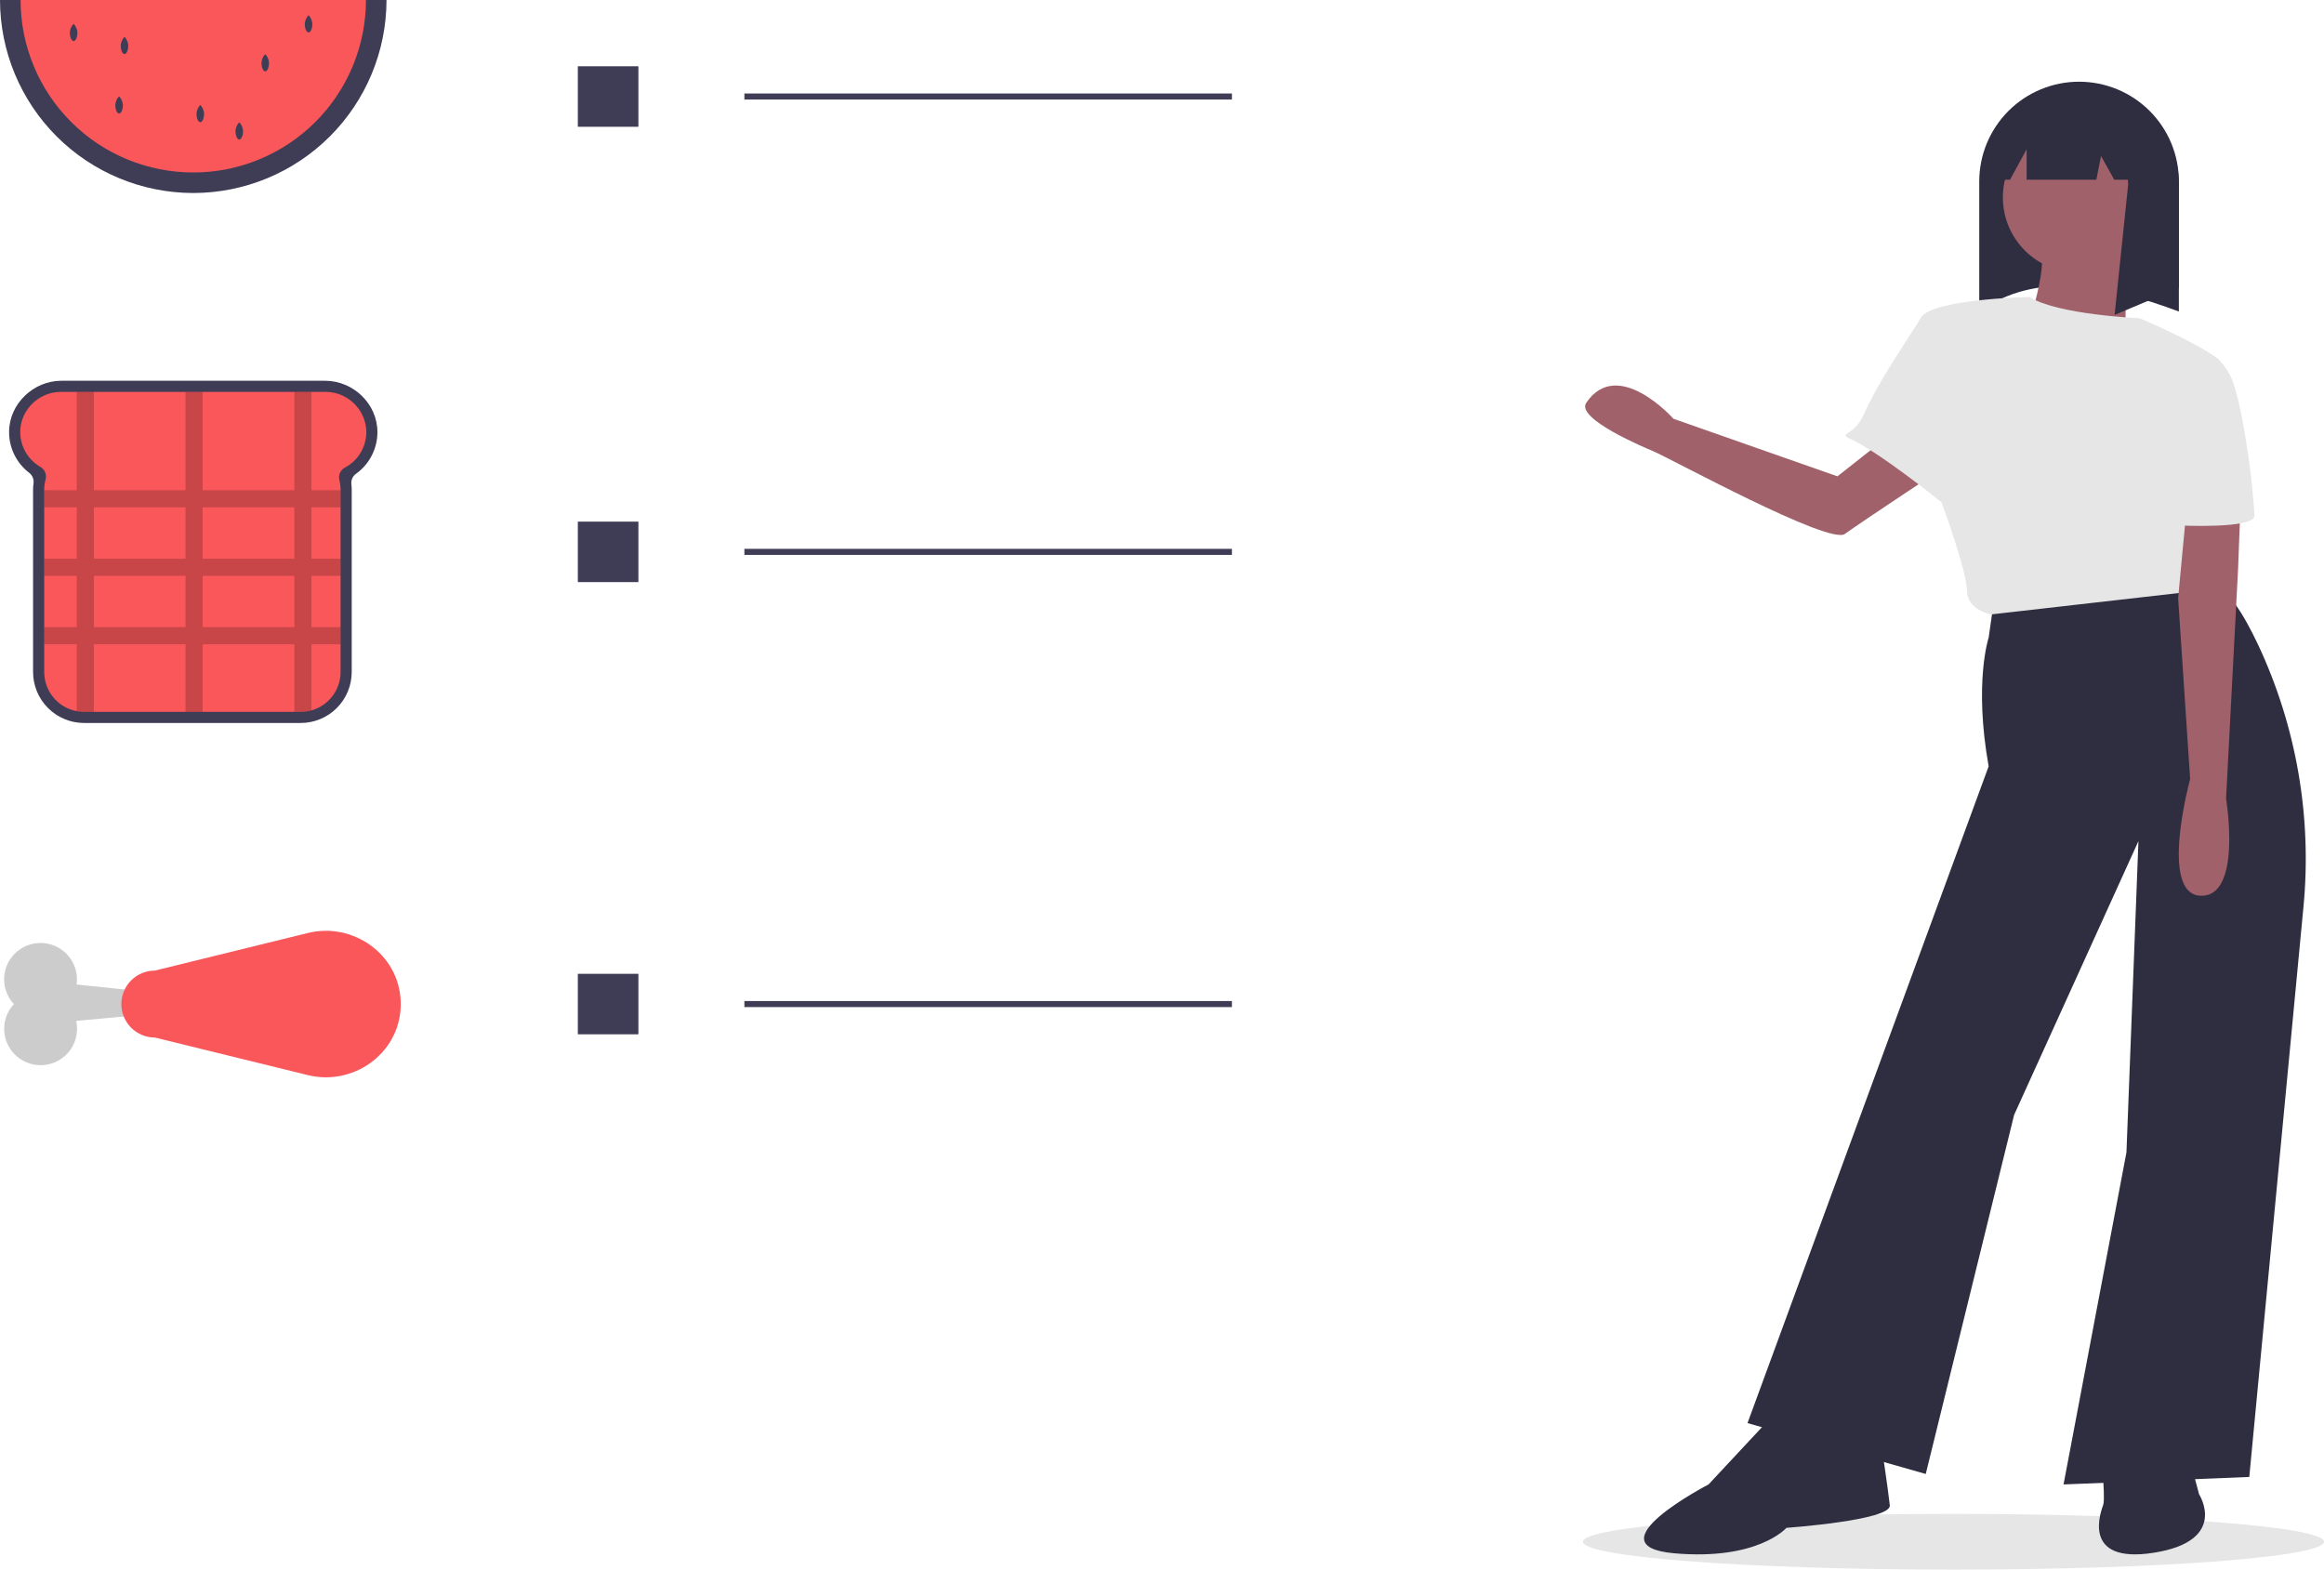 <svg width="114" height="77" viewBox="0 0 114 77" fill="none" xmlns="http://www.w3.org/2000/svg">
<g clip-path="url(#clip0)">
<path d="M95.823 77C105.862 77 114 76.388 114 75.633C114 74.878 105.862 74.266 95.823 74.266C85.785 74.266 77.647 74.878 77.647 75.633C77.647 76.388 85.785 77 95.823 77Z" fill="#E6E6E6"/>
<path d="M18.514 21.207C18.52 19.816 17.333 18.678 15.941 18.678H3.017C1.646 18.678 0.462 19.797 0.446 21.166C0.441 21.556 0.526 21.941 0.696 22.291C0.865 22.641 1.114 22.948 1.422 23.186C1.501 23.245 1.563 23.323 1.602 23.413C1.641 23.504 1.656 23.603 1.645 23.701C1.63 23.811 1.622 23.923 1.622 24.035V32.965C1.622 33.293 1.687 33.619 1.813 33.922C1.939 34.226 2.123 34.502 2.356 34.734C2.589 34.967 2.865 35.151 3.169 35.277C3.473 35.403 3.799 35.467 4.128 35.467H14.748C15.412 35.467 16.05 35.204 16.52 34.734C16.989 34.265 17.253 33.628 17.253 32.965V24.035C17.253 23.937 17.248 23.839 17.236 23.742C17.226 23.646 17.242 23.549 17.282 23.46C17.323 23.372 17.386 23.296 17.465 23.241C17.788 23.009 18.052 22.704 18.234 22.35C18.417 21.997 18.512 21.605 18.514 21.207Z" fill="#3F3D56"/>
<path d="M17.954 20.962C17.89 20.478 17.65 20.034 17.281 19.714C16.911 19.393 16.438 19.219 15.948 19.224H3.013C2.556 19.22 2.111 19.372 1.752 19.654C1.392 19.937 1.14 20.333 1.037 20.778C0.949 21.187 0.993 21.614 1.163 21.996C1.333 22.379 1.62 22.697 1.983 22.906C2.087 22.966 2.169 23.059 2.215 23.171C2.262 23.282 2.269 23.405 2.237 23.522C2.191 23.689 2.168 23.862 2.168 24.035V32.964C2.169 33.42 2.328 33.862 2.62 34.214C2.911 34.565 3.316 34.803 3.765 34.888C3.885 34.91 4.006 34.922 4.128 34.922H14.748C14.928 34.922 15.106 34.897 15.278 34.849C15.69 34.733 16.052 34.486 16.31 34.146C16.567 33.806 16.707 33.391 16.707 32.965V24.035C16.707 23.872 16.687 23.71 16.647 23.553C16.636 23.509 16.63 23.464 16.63 23.419C16.63 23.321 16.657 23.224 16.708 23.139C16.759 23.055 16.832 22.985 16.919 22.939L16.92 22.938C17.272 22.752 17.559 22.463 17.744 22.11C17.928 21.758 18.002 21.357 17.954 20.962Z" fill="#FA575A"/>
<path opacity="0.2" d="M16.707 24.89V24.05H15.278V19.224H14.438V24.05H9.942V19.224H9.102V24.05H4.606V19.224H3.765V24.05H2.168V24.89H3.765V27.408H2.168V28.248H3.765V30.766H2.168V31.606H3.765V34.888C3.885 34.91 4.006 34.922 4.128 34.922H4.606V31.606H9.102V34.922H9.942V31.606H14.438V34.922H14.748C14.928 34.922 15.106 34.897 15.278 34.849V31.606H16.707V30.766H15.278V28.248H16.707V27.408H15.278V24.89H16.707ZM4.606 24.89H9.102V27.408H4.606V24.89ZM4.606 30.766V28.248H9.102V30.766H4.606ZM14.438 30.766H9.942V28.248H14.438V30.766ZM14.438 27.408H9.942V24.89H14.438V27.408Z" fill="black"/>
<path d="M18.455 0C18.455 1.177 18.223 2.343 17.772 3.431C17.321 4.519 16.66 5.507 15.826 6.339C14.993 7.172 14.003 7.832 12.915 8.283C11.826 8.733 10.659 8.965 9.48 8.965C8.301 8.965 7.134 8.733 6.045 8.283C4.956 7.832 3.967 7.172 3.133 6.339C2.3 5.507 1.639 4.519 1.188 3.431C0.737 2.343 0.505 1.177 0.505 0H18.455Z" fill="#FA575A"/>
<path d="M3.797 1.591C3.797 1.826 3.714 2.016 3.611 2.016C3.509 2.016 3.425 1.826 3.425 1.591C3.437 1.433 3.502 1.283 3.611 1.167C3.72 1.283 3.786 1.433 3.797 1.591Z" fill="#3F3D56"/>
<path d="M13.197 3.077C13.197 3.311 13.114 3.501 13.011 3.501C12.909 3.501 12.826 3.311 12.826 3.077C12.837 2.918 12.902 2.769 13.011 2.653C13.12 2.769 13.186 2.918 13.197 3.077Z" fill="#3F3D56"/>
<path d="M6.293 2.228C6.293 2.462 6.21 2.652 6.107 2.652C6.005 2.652 5.922 2.462 5.922 2.228C5.933 2.07 5.998 1.92 6.107 1.804C6.216 1.92 6.282 2.07 6.293 2.228Z" fill="#3F3D56"/>
<path d="M10.011 5.57C10.011 5.805 9.928 5.995 9.825 5.995C9.722 5.995 9.639 5.805 9.639 5.57C9.65 5.412 9.716 5.262 9.825 5.146C9.934 5.262 10 5.412 10.011 5.57Z" fill="#3F3D56"/>
<path d="M6.028 5.146C6.028 5.38 5.945 5.57 5.842 5.57C5.739 5.57 5.656 5.38 5.656 5.146C5.667 4.987 5.733 4.837 5.842 4.721C5.951 4.837 6.016 4.987 6.028 5.146Z" fill="#3F3D56"/>
<path d="M15.322 1.167C15.322 1.401 15.239 1.591 15.136 1.591C15.033 1.591 14.95 1.401 14.95 1.167C14.961 1.008 15.027 0.859 15.136 0.743C15.245 0.859 15.31 1.008 15.322 1.167Z" fill="#3F3D56"/>
<path d="M11.923 6.419C11.923 6.653 11.84 6.843 11.737 6.843C11.634 6.843 11.551 6.653 11.551 6.419C11.562 6.26 11.628 6.111 11.737 5.995C11.846 6.111 11.912 6.26 11.923 6.419Z" fill="#3F3D56"/>
<path d="M9.48 9.469C6.966 9.466 4.557 8.468 2.78 6.693C1.003 4.917 0.003 2.511 0 0H1.009C1.009 1.111 1.228 2.211 1.654 3.238C2.08 4.265 2.704 5.197 3.49 5.983C4.277 6.769 5.21 7.392 6.238 7.817C7.266 8.243 8.367 8.461 9.48 8.461C10.592 8.461 11.694 8.243 12.721 7.817C13.749 7.392 14.683 6.769 15.47 5.983C16.256 5.197 16.88 4.265 17.306 3.238C17.732 2.211 17.951 1.111 17.951 0H18.96C18.957 2.511 17.957 4.917 16.18 6.693C14.403 8.468 11.993 9.466 9.48 9.469Z" fill="#3F3D56"/>
<path d="M31.316 3.251H28.345V6.219H31.316V3.251Z" fill="#3F3D56"/>
<path d="M60.43 4.586H36.515V4.883H60.43V4.586Z" fill="#3F3D56"/>
<path d="M31.316 25.589H28.345V28.556H31.316V25.589Z" fill="#3F3D56"/>
<path d="M60.43 26.924H36.515V27.221H60.43V26.924Z" fill="#3F3D56"/>
<path d="M31.316 47.772H28.345V50.739H31.316V47.772Z" fill="#3F3D56"/>
<path d="M60.43 49.107H36.515V49.404H60.43V49.107Z" fill="#3F3D56"/>
<path d="M93.927 20.379L90.132 23.367L82.091 20.544C82.091 20.544 79.357 17.472 77.811 19.76C77.281 20.544 80.749 21.991 81.076 22.126C81.894 22.462 89.73 26.756 90.498 26.193C91.266 25.629 95.586 22.78 95.586 22.78L93.927 20.379Z" fill="#A0616A"/>
<path d="M106.881 15.282C103.285 13.939 99.863 13.304 97.089 15.282V8.899C97.089 8.257 97.216 7.621 97.462 7.027C97.708 6.434 98.069 5.895 98.523 5.441C98.978 4.987 99.518 4.626 100.112 4.381C100.706 4.135 101.342 4.008 101.985 4.008H101.985C102.628 4.008 103.265 4.135 103.859 4.381C104.453 4.626 104.993 4.987 105.447 5.441C105.902 5.895 106.263 6.434 106.509 7.027C106.755 7.621 106.881 8.257 106.881 8.899L106.881 15.282Z" fill="#2F2E41"/>
<path d="M97.844 29.225L97.55 31.28C97.55 31.28 96.815 33.482 97.55 37.592L85.721 69.812L94.464 72.308L98.799 54.693L104.898 41.262L104.31 56.528L101.224 72.821L110.335 72.454L112.99 44.516C113.419 40.1 112.652 35.651 110.77 31.633C110.033 30.071 109.241 28.839 108.523 28.66C106.367 28.124 97.844 29.225 97.844 29.225Z" fill="#2F2E41"/>
<path d="M86.823 69.592L83.81 72.821C83.81 72.821 78.005 75.831 82.12 76.198C86.235 76.564 87.631 74.95 87.631 74.95C87.631 74.95 92.774 74.583 92.701 73.849C92.627 73.115 92.26 70.693 92.26 70.693L86.823 69.592Z" fill="#2F2E41"/>
<path d="M103.171 70.371V72.646C103.171 72.646 103.244 73.6 103.171 73.82C103.097 74.04 101.995 76.756 105.669 76.169C109.343 75.582 107.873 73.306 107.873 73.306L106.992 70.004L103.171 70.371Z" fill="#2F2E41"/>
<path d="M101.94 13.372C103.979 13.372 105.632 11.721 105.632 9.684C105.632 7.647 103.979 5.996 101.94 5.996C99.901 5.996 98.248 7.647 98.248 9.684C98.248 11.721 99.901 13.372 101.94 13.372Z" fill="#A0616A"/>
<path d="M104.494 11.721C104.494 11.721 103.979 16.565 104.494 17.445C105.008 18.326 99.277 16.565 99.277 16.565C99.277 16.565 100.526 13.262 100.085 11.941C99.644 10.62 104.494 11.721 104.494 11.721Z" fill="#A0616A"/>
<path d="M107.433 25.665L108.608 28.895L97.66 30.142C97.66 30.142 96.485 29.922 96.485 28.968C96.485 28.014 95.236 24.638 95.236 24.638C95.236 24.638 92.176 22.161 90.707 21.5C90.174 21.261 90.971 21.36 91.419 20.344C91.554 20.039 91.715 19.717 91.89 19.39C92.034 19.122 92.188 18.851 92.346 18.583C92.537 18.256 92.735 17.935 92.927 17.629C93.507 16.703 94.037 15.925 94.207 15.61C94.721 14.656 99.557 14.571 99.557 14.571C100.939 15.44 104.934 15.61 104.934 15.61C104.934 15.61 107.682 16.759 108.827 17.629C108.91 17.691 107.433 25.665 107.433 25.665Z" fill="#E6E6E6"/>
<path d="M105.056 5.257V5.169L104.952 5.175C104.36 4.725 103.673 4.415 102.943 4.269C102.214 4.124 101.46 4.146 100.741 4.334C101.431 4.516 102.072 4.848 102.62 5.304L99.081 5.501L97.587 8.816H98.598L99.413 7.324V8.816H102.832L103.064 7.656L103.71 8.816H104.381C104.386 8.899 104.392 8.981 104.392 9.065L103.728 15.448L106.881 14.121V9.065C106.882 8.334 106.718 7.613 106.402 6.953C106.086 6.294 105.626 5.714 105.056 5.257Z" fill="#2F2E41"/>
<path d="M110.004 22.143L109.784 27.941L109.196 39.17C109.196 39.17 110.004 44.014 107.947 43.941C105.89 43.867 107.433 38.216 107.433 38.216L106.845 29.335L107.433 23.097L110.004 22.143Z" fill="#A0616A"/>
<path d="M110.592 25.298C110.592 25.959 106.882 25.776 106.882 25.776L104.934 15.61C104.934 15.61 107.682 16.759 108.827 17.629C109.097 17.908 109.317 18.23 109.479 18.583C109.566 18.818 109.649 19.091 109.728 19.39C109.806 19.687 109.879 20.009 109.947 20.344C110.268 21.98 110.483 23.635 110.592 25.298Z" fill="#E6E6E6"/>
<path d="M9.38 48.879L3.756 48.297C3.799 47.999 3.766 47.695 3.659 47.413C3.553 47.131 3.377 46.88 3.147 46.685C2.917 46.489 2.642 46.355 2.346 46.295C2.05 46.234 1.744 46.25 1.456 46.34C1.168 46.43 0.908 46.591 0.699 46.809C0.49 47.026 0.34 47.293 0.263 47.585C0.186 47.876 0.183 48.182 0.257 48.475C0.33 48.767 0.476 49.036 0.682 49.257C0.473 49.482 0.326 49.758 0.254 50.056C0.183 50.355 0.191 50.667 0.276 50.962C0.36 51.257 0.52 51.525 0.739 51.741C0.958 51.956 1.229 52.111 1.526 52.192C1.823 52.272 2.135 52.274 2.433 52.198C2.731 52.122 3.004 51.971 3.227 51.759C3.449 51.547 3.612 51.281 3.702 50.987C3.791 50.693 3.803 50.382 3.736 50.082L9.38 49.563V48.879Z" fill="#CCCCCC"/>
<path d="M15.099 52.74C17.31 53.283 19.537 51.717 19.653 49.446C19.656 49.383 19.657 49.319 19.657 49.255C19.657 49.192 19.656 49.128 19.653 49.065C19.537 46.794 17.31 45.227 15.099 45.77L7.598 47.613C7.382 47.613 7.168 47.655 6.969 47.737C6.769 47.82 6.588 47.941 6.435 48.093C6.282 48.246 6.161 48.427 6.078 48.626C5.995 48.826 5.953 49.039 5.953 49.255C5.953 49.471 5.995 49.685 6.078 49.884C6.161 50.084 6.282 50.265 6.435 50.417C6.588 50.57 6.769 50.691 6.969 50.773C7.168 50.856 7.382 50.898 7.598 50.898L15.099 52.74Z" fill="#FA575A"/>
</g>
<defs>
<clipPath id="clip0">
<rect width="114" height="77" fill="white"/>
</clipPath>
</defs>
</svg>
